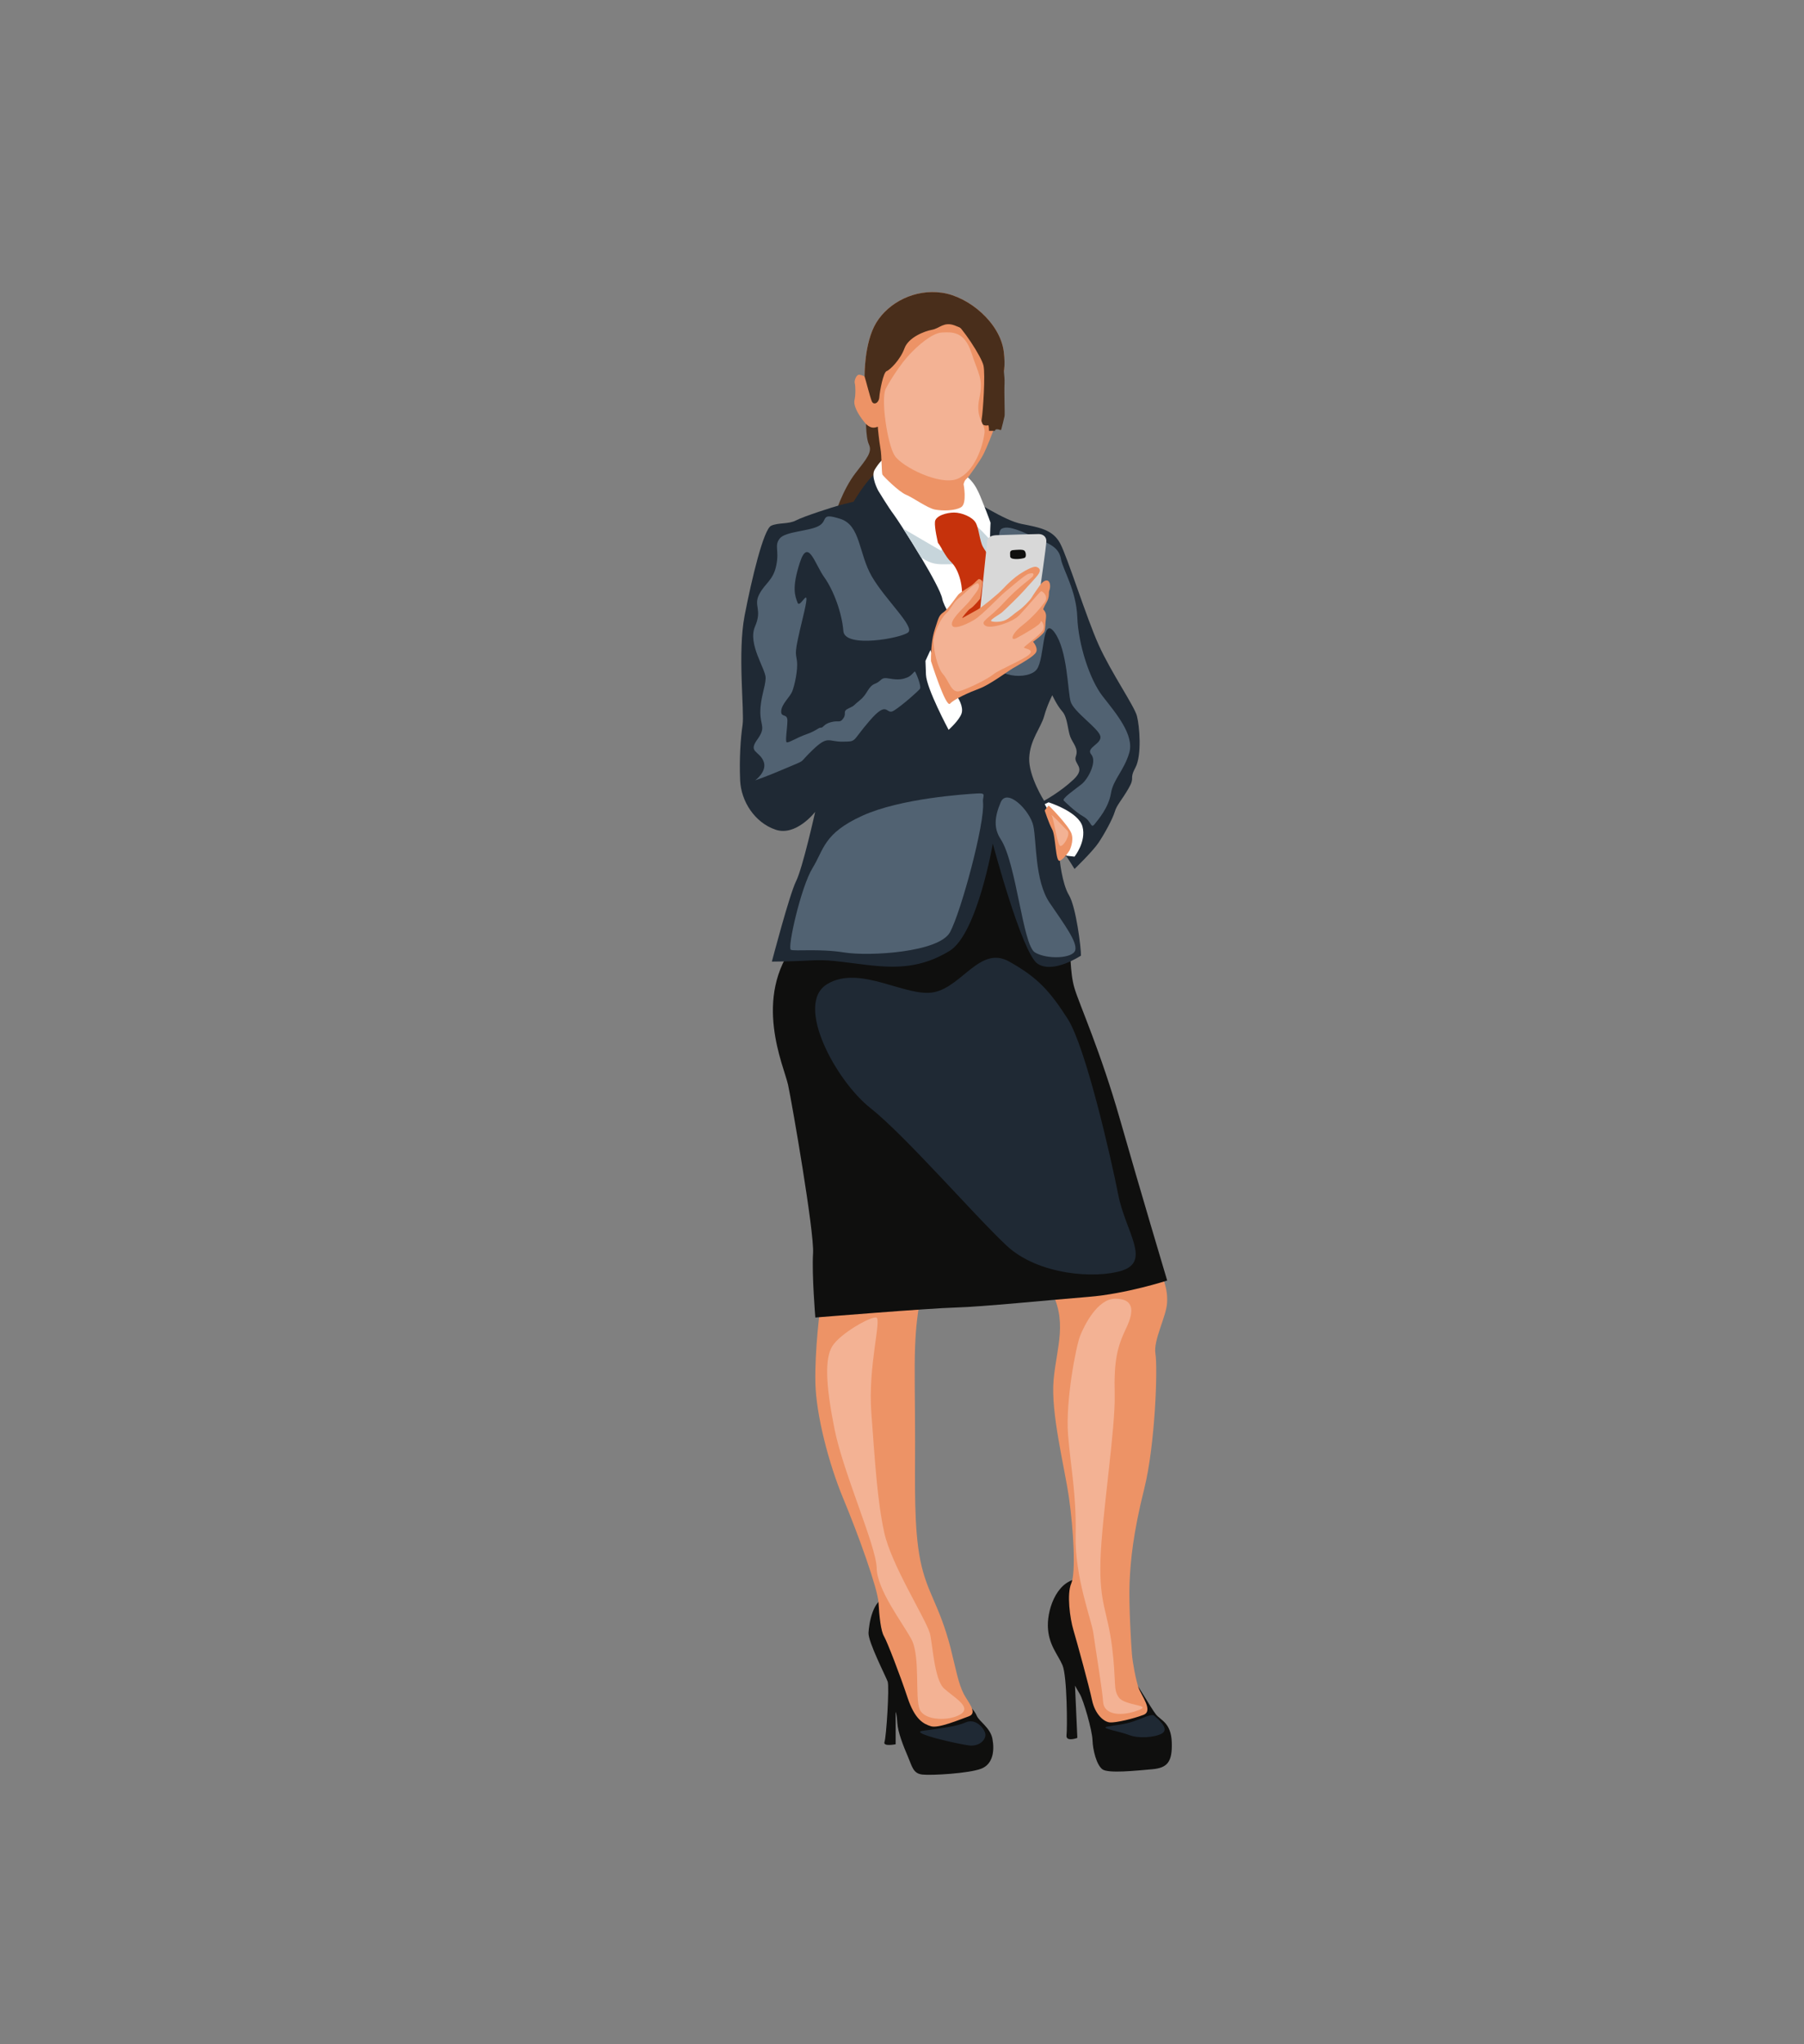 <?xml version="1.0" encoding="utf-8"?>
<!-- Generator: Adobe Illustrator 17.0.0, SVG Export Plug-In . SVG Version: 6.00 Build 0)  -->
<!DOCTYPE svg PUBLIC "-//W3C//DTD SVG 1.1//EN" "http://www.w3.org/Graphics/SVG/1.1/DTD/svg11.dtd">
<svg version="1.1" id="Layer_1" xmlns="http://www.w3.org/2000/svg" xmlns:xlink="http://www.w3.org/1999/xlink" x="0px" y="0px"
	 width="355px" height="402px" viewBox="0 0 355 402" enable-background="new 0 0 355 402" xml:space="preserve">
<rect x="0" y="0" width="355" height="402" fill="#808080" stroke="none"/>
<g>
	<path fill="#0F0F0E" d="M188.836,333.415c2.065,2.294,2.917,2.917,3.375,4.031c0.459,1.115,2.654,2.327,3.08,4.522
		c0.426,2.196,0.197,4.982-2.229,5.899c-2.425,0.917-9.667,1.344-11.535,1.147c-1.868-0.197-2.032-1.606-2.884-3.572
		c-0.852-1.967-1.966-4.785-2.065-6.587c-0.098-1.802-0.328-2.163-0.328-2.163v6.358c0,0-2.556,0.524-2.195-0.459
		c0.361-0.983,0.983-10.847,0.622-11.863c-0.36-1.016-3.867-7.832-3.769-9.602c0.098-1.77,0.819-6.718,3.769-7.079
		C177.628,313.687,188.836,333.415,188.836,333.415z"/>
	<path fill="#0F0F0E" d="M221.967,328.729c1.114,1.245,4.555,7.275,5.506,8.455c0.95,1.179,2.982,1.639,3.113,5.473
		c0.131,3.834-0.819,5.047-3.867,5.309c-3.048,0.262-8.652,0.885-9.799,0c-1.147-0.885-1.868-3.769-1.933-5.735
		c-0.066-1.966-1.77-7.832-2.491-9.045c-0.721-1.212-0.951-1.671-0.951-1.671l0.459,10.29c0,0-2.294,0.852-2.13-0.524
		c0.164-1.376,0.131-11.601-0.787-13.764c-0.918-2.163-2.818-4.064-2.884-7.734c-0.066-3.67,2.032-9.504,6.751-9.307
		C217.674,310.672,221.967,328.729,221.967,328.729z"/>
	<path fill="#ED9366" d="M222.743,325.299c0.149,1.807,0.786,5.134,1.311,6.642c0.524,1.507,2.971,4.566,0.961,5.331
		c-2.01,0.765-5.418,1.573-6.598,1.485c-1.18-0.088-2.928-1.573-3.518-4.369c-0.59-2.797-2.993-11.535-3.67-13.807
		c-0.677-2.273-1.332-7.101-0.415-9.176c0.918-2.075,0.429-10.64-0.452-16.801c-0.881-6.161-3.633-16.735-3.022-23.29
		c0.611-6.554,2.884-11.535-0.787-18.002c-3.67-6.467-24.295-5.506-25.168,0c-0.874,5.505-1.136,7.341-1.311,11.535
		c-0.175,4.195,0,10.837,0,18.789c0,7.952-0.262,16.954,1.049,23.333c1.311,6.379,3.67,8.52,5.898,16.997
		c1.131,4.505,1.557,7.103,2.622,9.176c0.83,1.617,2.84,3.758,1.005,4.413c-1.835,0.656-5.975,2.414-7.45,1.955
		c-1.475-0.459-3.179-1.311-4.621-5.67c-1.442-4.358-3.998-10.978-4.621-12.027c-0.622-1.049-0.917-3.835-1.081-6.62
		c-0.164-2.785-3.965-13.338-6.915-20.416c-2.949-7.079-5.374-16.648-5.506-22.809c-0.131-6.161,0.787-14.223,1.507-18.745
		c0.721-4.522,19.139-17.958,29.691-18.221c10.552-0.262,30.792,0.787,34.141,8.717c3.349,7.93,4.004,9.7,3.873,12.453
		c-0.131,2.753-2.753,7.406-2.294,10.094c0.459,2.687-0.022,17.806-2.206,26.545c-2.185,8.739-2.709,14.157-2.884,18.526
		C222.109,315.708,222.612,323.709,222.743,325.299z"/>
	<path fill="#492E1B" d="M170.418,81.417c0,0.262-0.131,4.5,0.568,5.986c0.699,1.486-0.35,2.709-2.665,5.68
		c-2.316,2.971-4.326,8.389-4.282,9.613c0.044,1.223,5.986,0.044,7.603-0.83c1.617-0.874,2.859-6.918,4.117-9.052
		c1.258-2.134,1.345-6.197,0.69-8.863c-0.656-2.665,0-4.962-1.442-4.6C173.565,79.713,170.418,81.417,170.418,81.417z"/>
	<path fill="#0F0F0E" d="M229.684,251.848c0,0-8.077,2.622-15.483,3.212c-7.406,0.59-20.974,1.966-26.151,2.097
		c-5.178,0.131-27.606,1.966-27.606,1.966s-0.708-8.52-0.446-12.65c0.262-4.129-4.129-29.428-4.916-33.099
		c-0.787-3.67-7.144-17.106,1.507-27.986c8.652-10.88,34.082-19.859,35.458-20.449c1.376-0.59,3.277-4.85,6.62-0.787
		c3.343,4.064,10.945,17.041,11.535,19.925c0.59,2.884,0.262,7.013,1.245,10.29c0.983,3.277,5.112,12.322,8.979,25.889
		S229.684,251.848,229.684,251.848z"/>
	<path fill="#1F2934" d="M223.725,140.798c-0.524-1.967-5.068-8.521-7.514-13.94c-2.448-5.416-6.161-17.345-7.603-20.011
		c-1.442-2.664-4.022-3.102-7.561-3.801c-3.539-0.7-9.262-4.719-10.835-5.243c-1.573-0.524-14.55-5.461-16.561-5.419
		c-2.008,0.044-5.679,6.292-5.679,6.292s-1.007,0.22-2.49,0.613c-1.487,0.393-7.341,2.271-8.827,3.057
		c-1.486,0.786-3.408,0.393-4.895,1.049c-1.484,0.656-3.843,10.445-5.243,17.741c-1.397,7.296,0,18.789-0.393,21.453
		c-0.393,2.666-0.656,6.644-0.48,10.838c0.176,4.195,2.884,8.345,6.948,9.742c4.063,1.4,7.821-3.495,7.821-3.495
		s-2.446,11.011-3.757,13.633c-1.311,2.622-4.764,15.817-4.764,15.817s3.453,0,7.341-0.218c3.89-0.218,5.463,0.176,11.362,0.873
		c5.899,0.7,10.791,0.569,16.254-2.753c5.461-3.319,8.521-21.102,8.521-21.102s5.723,21.498,8.783,23.595
		c3.057,2.098,8.563-1.573,8.563-1.573c0.045-1.4-0.96-9.572-2.359-11.886c-1.397-2.315-1.835-7.123-1.835-7.123
		s1.18-0.611,1.311-0.524c0.131,0.089,1.618,2.49,1.618,2.49s3.54-3.408,4.719-5.154c1.18-1.749,2.798-4.719,3.191-6.075
		c0.394-1.355,1.311-2.184,2.708-4.588c1.397-2.404,0.045-1.66,1.356-4.108C224.732,148.532,224.249,142.764,223.725,140.798z
		 M211.272,153.295c-2.577,2.446-5.81,4.195-5.81,4.195s-3.06-4.808-2.929-8.389c0.131-3.584,2.315-5.988,2.929-8.217
		c0.611-2.229,1.615-4.15,1.615-4.15s0.917,2.011,1.966,3.191c1.049,1.18,1.049,3.626,1.573,4.981
		c0.524,1.353,1.662,2.27,1.093,3.844C211.141,150.322,213.852,150.847,211.272,153.295z"/>
	<path fill="#516272" d="M209.382,157.503c-0.666-0.328,2.153-2.229,3.463-3.277c1.311-1.049,3.08-4.457,1.901-5.833
		c-1.18-1.376,2.228-2.097,1.77-3.67c-0.459-1.573-5.243-4.719-5.833-6.751c-0.59-2.032-0.59-10.028-3.146-13.567
		c-2.556-3.539-1.901,5.178-3.539,7.275c-1.639,2.097-8.662,1.77-9.05-2.687c-0.388-4.457,2.103-17.828,2.234-18.68
		c0.131-0.852-1.376-5.702,0-6.358c1.376-0.655,3.736,0.525,6.751,1.835c3.015,1.311,4.457,2.031,4.85,4.162
		c0.393,2.131,3.015,6.129,3.212,11.438c0.196,5.309,2.425,12.256,4.981,15.533c2.556,3.277,6.292,7.603,5.243,11.142
		c-1.049,3.54-3.146,5.204-3.605,7.977c-0.459,2.772-2.425,5.066-3.212,6.05c-0.787,0.983-0.573-0.59-2.22-1.507
		C211.534,159.666,209.382,157.503,209.382,157.503z"/>
	<path fill="#FFFFFF" d="M206.335,157.795c0,0,5.899,1.835,6.685,4.785c0.786,2.949-1.573,5.899-1.573,5.899l-1.689-0.197
		c0,0,0.739-1.507-0.507-4.162c-1.245-2.655-3.244-5.178-3.244-5.178l-0.426-0.786L206.335,157.795z"/>
	<path fill="#ED9366" d="M210.465,167.266c0,0-1.031,1.676-1.908,2.018c-0.878,0.342-0.779-4.803-1.5-6.147
		c-0.721-1.344-1.475-3.736-1.475-3.736s0.688-0.951,0.787-0.951s3.867,3.869,4.457,5.425
		C211.415,165.431,210.465,167.266,210.465,167.266z"/>
	<path fill="#FFFFFF" d="M186.673,143.54c0,0-4.358-8.127-4.457-10.847c-0.098-2.72-0.098-2.72-0.098-2.72l0.983-2.13
		c0,0,2.097,6.194,3.572,7.472c1.475,1.278,1.802,1.868,1.802,1.868s1.18,1.77,0.754,3.113
		C188.803,141.639,186.673,143.54,186.673,143.54z"/>
	<path fill="#FFFFFF" d="M194.942,109.864c-0.008,0.322-0.016,0.69-0.029,1.099c-0.066,1.982-0.218,4.887-0.414,7.8
		c-0.356,5.243-0.86,10.507-1.271,10.455c-0.786-0.097-7.275-8.652-7.8-11.436c-0.246-1.303-2.129-4.73-4.171-8.146
		c0-0.003-0.003-0.003-0.003-0.003c-1.222-2.042-2.501-4.082-3.518-5.663c-0.913-1.413-1.615-2.459-1.877-2.805
		c-1.049-1.376-3.049-4.685-3.049-4.685s-1.507-2.753-0.687-4.098c0.818-1.343,1.605-2.163,2.163-2.325
		c0.556-0.165,13.009,1.704,15.337,3.211c2.325,1.507,3.015,3.702,3.898,5.865c0.886,2.163,1.4,3.67,1.4,3.67
		s-0.087,1.728-0.092,3.377c-0.003,0.912,0.018,1.798,0.092,2.359C194.947,108.735,194.952,109.199,194.942,109.864z"/>
	<path fill="#C7D5DB" d="M194.913,110.963c-1.552-0.013-5.995-0.055-8.143,0.002c-2.456,0.066-3.465,0.023-5.513-1.329
		c0-0.003-0.003-0.003-0.003-0.003c-1.222-2.042-2.501-4.082-3.518-5.663l7.495,4.373l1.998-6.816c0,0,3.08,0.393,4.784,1.801
		c0.863,0.716,1.945,1.859,2.816,2.853c-0.003,0.912,0.018,1.798,0.092,2.359C194.96,108.829,194.952,109.712,194.913,110.963z"/>
	<path fill="#C6320C" d="M194.942,109.864c-0.008,0.322-0.016,0.69-0.029,1.099c-0.066,1.982-0.218,4.887-0.414,7.8
		c-1.282,2.679-2.773,5.327-3.665,5.343c-1.762,0.034-1.604-3.243-1.507-6.62c0.1-3.374-1.049-5.898-2.194-6.979
		c-1.148-1.083-1.966-3.08-2.556-3.736c0,0-0.721-2.983-0.59-4.163c0.131-1.18,2.294-1.801,3.768-1.801
		c1.476,0,3.573,0.852,4.229,1.966c0.656,1.114,0.786,3.605,1.442,4.784C193.681,108.019,194.297,108.913,194.942,109.864z"/>
	<path fill="#D8D8D8" d="M192.801,120.6l1.475-14.288c0,0,0.033-0.983,1.802-1.049c1.77-0.066,7.57-0.229,8.324-0.229
		c0.754,0,1.507,0.459,1.507,1.376c0,0.918-1.376,10.389-1.376,10.389s-4.293,8.979-4.883,8.979c-0.59,0-6.39,0.623-6.849,0
		C192.342,125.155,192.801,120.6,192.801,120.6z"/>
	<path fill="#0F0F0E" d="M199.896,109.95c-1.032-0.041-1.131-0.311-1.114-0.705c0.016-0.393-0.182-0.983,0.556-1.049
		c0.738-0.066,1.934-0.18,2.246,0.098c0.311,0.279,0.377,1.081,0.164,1.327C201.535,109.868,200.384,109.969,199.896,109.95z"/>
	<path fill="#ED9366" d="M183.199,129.153c0.066-1.409,0.098-3.408,0.819-5.571c0.721-2.163,0.715-2.523,1.701-3.211
		c0.986-0.688,2.559-3.179,3.002-3.572c0.442-0.393,2.015-1.344,2.507-1.688c0.492-0.344,1.229-1.262,1.442-1.229
		c0.213,0.033,0.639,0.262,0.672,0.59c0.033,0.328-0.459,3.277-0.459,3.277s-1.311,1.606-1.884,1.917
		c-0.574,0.311-1.753,1.966-1.753,1.966s2.229-1.245,3.13-1.737c0.901-0.491,4.08-3.08,5.014-4.113
		c0.934-1.032,2.327-2.261,3.179-2.818c0.852-0.557,2.737-1.721,3.425-1.458c0.688,0.262,0.786,0.688,0.393,1.343
		c-0.393,0.656-2.163,2.458-2.9,3.326c-0.737,0.869-3.949,3.982-4.375,4.326c-0.426,0.344-2.491,1.475-2.032,1.671
		c0.459,0.197,1.802,0.197,2.687-0.18c0.885-0.377,1.835-1.36,2.622-1.868c0.787-0.508,2.278-2.015,2.654-2.654
		c0.377-0.639,1.214-1.819,1.574-2.327c0.36-0.508,1.114-1.262,1.654-0.885c0.541,0.377,0.377,1.54,0.213,1.901
		c-0.164,0.361,0.098,1.196-0.508,2.261c-0.606,1.065-0.639,1.295-0.688,1.393c-0.049,0.098,0.704,0.475,0.541,1.704
		c-0.164,1.229-0.066,2.097-0.328,2.704c-0.262,0.606-2.212,1.999-2.212,1.999s1.019,1.147,0.608,2.032
		c-0.411,0.885-3.311,2.425-4.524,3.146c-1.212,0.721-4.555,3.244-6.62,4.015c-2.065,0.77-4.981,2.081-5.801,2.982
		c-0.819,0.901-3.752-8.373-3.752-8.373V129.153z"/>
	<path fill="#ED9366" d="M196.208,76.981c-0.031,1.673,0.197,4.719-0.328,6.457c-0.524,1.735-1.704,4.604-2.325,5.849
		c-0.624,1.245-2.884,4.491-3.358,4.884c-0.477,0.393-0.574,1.065-0.574,1.065s0.721,3.801-0.493,4.522
		c-1.211,0.721-3.668,0.752-5.159,0.459c-1.492-0.296-4.31-2.36-5.687-2.918c-1.377-0.556-4.425-3.605-4.622-3.933
		c-0.197-0.328-0.131-3.67-0.393-5.112c-0.262-1.442-0.54-4.145-0.524-4.308c0.018-0.165-1.18,0.883-2.622-0.886
		c-1.442-1.77-2.21-3.408-1.966-4.391c0.247-0.983,0.196-2.819,0.05-3.293c-0.147-0.475,0.296-1.804,0.967-1.673
		c0.671,0.131,0.967,0.362,0.967,0.362s-0.115-6.654,2.309-10.618c2.425-3.967,7.603-6.654,12.943-5.867
		c5.343,0.787,11.405,5.965,12.125,11.536c0.396,3.052-0.026,4.619-0.493,5.686C196.641,75.683,196.224,76.226,196.208,76.981z"/>
	<path fill="#516272" d="M181.036,135.467c-0.338,0.465-3.452,3.234-5.112,4.283c-1.661,1.049-1.092-2.272-4.763,1.966
		c-3.67,4.238-2.447,4.107-5.331,4.151c-2.884,0.044-2.84-1.311-5.899,1.617c-3.058,2.927-0.961,1.748-5.112,3.539
		c-4.151,1.791-6.205,2.447-6.205,2.447s2.491-1.791,1.617-3.801c-0.874-2.01-3.015-1.704-1.223-4.195
		c1.791-2.49,0.611-2.622,0.611-5.418c0-2.796,1.005-4.938,1.049-6.685c0.044-1.748-3.583-6.729-2.097-10.137
		c1.486-3.408-0.349-4.063,0.83-6.336c1.18-2.272,2.753-2.709,3.364-5.724c0.612-3.015-0.437-3.801,0.656-5.243
		c1.093-1.442,5.943-1.442,7.778-2.534c1.835-1.092,0.131-2.622,4.151-1.354c4.02,1.267,3.583,6.773,6.205,11.317
		c2.622,4.544,8.477,9.875,7.166,11.011c-1.311,1.136-12.496,3.19-12.759-0.262c-0.262-3.452-1.879-7.953-3.758-10.575
		c-1.879-2.622-3.189-7.865-4.806-2.884c-1.617,4.981-0.962,6.554-0.437,7.909c0.524,1.354,2.884-4.72,1.048,2.84
		c-1.835,7.559-1.398,6.773-1.18,8.608c0.219,1.835-0.481,4.806-0.918,5.942c-0.437,1.136-2.097,2.491-2.184,3.889
		c-0.088,1.398,1.267,0.35,1.223,1.966c-0.043,1.617-0.437,3.845-0.174,4.151c0.262,0.306,1.878-0.83,3.888-1.529
		c2.01-0.7,2.403-1.354,2.884-1.311c0.481,0.044,0.481-0.699,2.01-1.092c1.529-0.393,1.704,0.254,2.403-0.747
		c0.699-1.001-0.262-1.35,1.049-1.962c1.311-0.612,0.699-0.393,2.229-1.617c1.529-1.223,1.529-2.665,2.971-3.233
		s0.961-1.355,2.84-1.005c1.879,0.35,2.709,0.088,3.496-0.218c0.787-0.306,1.354-1.18,1.485-1.18
		C180.162,132.059,181.386,134.986,181.036,135.467z"/>
	<path fill="#492E1B" d="M197.026,74.802c-0.068-0.899-0.074-1.94-0.173-2.996c-0.262-2.782-2.229-5.857-3.626-5.726
		c-1.397,0.131-3.322-1.353-5.419-2.097c-2.097-0.742-2.926,0.613-4.396,0.875c-1.469,0.262-4.648,1.484-5.435,3.67
		c-0.787,2.184-2.839,4.237-3.495,4.457c-0.656,0.218-1.355,3.888-1.442,5.112c-0.087,1.222-1.135,1.66-1.487,0.821
		c-0.349-0.839-1.135-4.011-1.413-4.853c0,0-0.115-6.654,2.309-10.618c2.425-3.967,7.603-6.654,12.943-5.867
		c5.343,0.787,11.405,5.965,12.125,11.536C197.914,72.167,197.493,73.735,197.026,74.802z"/>
	<path fill="#492E1B" d="M187.722,63.24c1.529,0.961,5.418,6.904,5.811,8.651c0.394,1.748-0.087,9.001-0.349,10.531
		c-0.262,1.529,1.092,1.267,1.267,1.223c0.175-0.044,0.175,1.092,0.175,1.092s0.743,0,1.049,0c0.306,0,0-0.306,0.524-0.306
		c0.524,0,0.742,0.306,0.83,0.044c0.088-0.262,0.554-2.185,0.648-2.622c0.095-0.437-0.095-4.282,0-6.51
		c0.095-2.229-0.943-8.816-2.732-11.317C193.157,61.525,187.722,63.24,187.722,63.24z"/>
	<path fill="#516272" d="M193.445,157.795c0.396,4.067-4.326,21.533-6.489,25.531c-2.163,3.998-15.927,4.785-20.843,3.998
		c-4.916-0.786-9.766-0.197-10.487-0.524c-0.721-0.328,1.967-12.322,4.26-16.058c2.294-3.736,2.163-6.817,9.766-10.29
		c7.603-3.474,20.449-4.26,22.547-4.391C194.297,155.93,193.314,156.449,193.445,157.795z"/>
	<path fill="#516272" d="M196.918,165.041c3.117,4.75,4.326,20.842,6.751,22.284c2.425,1.442,7.537,1.18,7.931-0.459
		c0.393-1.639-2.097-4.981-5.047-9.307c-2.949-4.326-2.556-12.132-3.212-15.144c-0.656-3.012-5.178-7.54-6.423-4.62
		C195.673,160.715,195.542,162.943,196.918,165.041z"/>
	<path fill="#F3B294" d="M203.276,113.295c-0.199,0.421-2.753,1.999-5.735,5.243c-2.982,3.244-4.686,3.605-3.736,4.457
		c0.95,0.852,5.407-0.557,6.784-1.999c1.376-1.442,3.965-4.555,4.26-4.686c0.295-0.131,1.573,1.016,0.754,2.098
		c-0.819,1.081-2.196,2.851-4.424,4.588c-2.229,1.737-2.458,3.244-1.049,2.458c1.409-0.786,4.654-2.556,4.654-3.146
		s1.082,0.779,0.328,1.799c-0.754,1.02-3.605,3.019-3.605,3.248c0,0.229,2.032,0.295,1.082,1.311
		c-0.951,1.016-5.964,3.015-7.111,3.965c-1.147,0.95-5.112,2.884-6.685,3.31c-1.573,0.426-2.064-2.064-3.212-3.342
		c-1.147-1.278-1.87-4.827-1.868-6.391c0.002-1.564,1.376-4.588,2.425-5.505c1.049-0.918,1.377-2.196,2.524-3.048
		c1.147-0.852,3.614-3.605,3.937-2.753c0.323,0.852-0.66,1.704-1.512,2.949c-0.852,1.245-3.703,3.474-3.769,4.85
		c-0.066,1.377,2.655,0.23,4.326-0.754c1.671-0.983,5.014-4.621,6.161-5.538c1.147-0.917,3.867-3.375,4.654-3.572
		C203.243,112.64,203.538,112.738,203.276,113.295z"/>
	<path fill="#F3B294" d="M193.75,85.014c-0.28,2.663-1.966,7.821-5.374,9.176c-3.408,1.354-10.88-2.359-12.322-4.588
		c-1.442-2.228-2.753-11.23-1.748-13.152c1.005-1.923,2.971-4.894,4.588-6.642c1.617-1.748,4.501-4.325,6.467-4.413
		c1.967-0.088,4.413-0.306,5.811,4.02c1.398,4.326,2.382,4.981,1.54,8.958C191.871,82.348,193.926,83.353,193.75,85.014z"/>
	<path fill="#F3B294" d="M206.946,160.387c0.479,0.838,1.097,5.811,1.706,5.986c0.61,0.175,2.095-2.272,1.396-2.993
		C209.35,162.659,206.597,159.776,206.946,160.387z"/>
	<path fill="#F3B294" d="M182.958,321.14c0.524,1.642,0.83,9.176,2.84,10.967c2.01,1.791,5.374,3.583,3.321,4.981
		c-2.053,1.398-7.122,1.441-8.127-0.874c-1.005-2.316,0.174-10.487-1.661-13.851c-1.835-3.364-6.729-9.657-6.816-13.982
		c-0.088-4.326-6.554-18.614-8.302-27.353c-1.748-8.739-1.923-13.807-0.437-16.254c1.486-2.447,7.515-5.883,8.652-5.651
		c1.136,0.232-1.66,9.496-0.961,18.759c0.699,9.263,1.136,17.128,2.534,23.508C175.399,307.769,181.953,317.994,182.958,321.14z"/>
	<path fill="#F3B294" d="M224.249,336.258c-3.514,1.432-6.991,1.048-7.166-1.486c-0.175-2.534-1.573-10.923-1.922-13.545
		c-0.35-2.621-3.67-11.011-3.496-19.226c0.175-8.215-0.961-13.196-1.486-19.837c-0.524-6.642,1.573-17.39,2.359-19.4
		c0.787-2.01,3.408-7.341,6.904-7.341c3.496,0,3.933,2.097,2.185,5.768c-1.748,3.67-2.447,6.292-2.273,13.021
		c0.175,6.729-2.534,23.945-2.796,32.596c-0.262,8.652,1.398,10.05,2.272,17.041c0.874,6.991,0.175,8.302,1.311,9.962
		S226.609,335.297,224.249,336.258z"/>
	<path fill="#1F2934" d="M220.71,249.918c-5.106,1.588-16.385,0.918-22.678-4.981c-6.292-5.899-19.925-21.629-26.741-27.003
		c-6.816-5.374-15.017-20.449-8.521-24.382c6.496-3.933,15.599,2.753,21.105,1.573c5.506-1.18,9.045-9.176,14.681-6.03
		c5.637,3.146,8.004,5.768,11.54,11.273c3.535,5.505,8.516,27.255,9.958,34.601C221.497,242.315,226.609,248.082,220.71,249.918z"/>
	<path fill="#1F2934" d="M181.56,340.409c3.853-0.533,6.729-0.874,8.477-1.661c1.748-0.786,3.364,0.787,3.801,2.01
		c0.437,1.224-1.005,2.753-3.059,2.534C188.726,343.075,178.72,340.803,181.56,340.409z"/>
	<path fill="#1F2934" d="M228.662,340.926c-1.468,0.84-4.719,1.013-6.466,0.314c-1.748-0.699-5.855-1.34-4.326-1.653
		c1.529-0.313,3.336-0.386,5.229-1.049c1.893-0.662,3.51-1.537,4.034-1.099C227.658,337.875,230.279,340,228.662,340.926z"/>
</g>
</svg>
